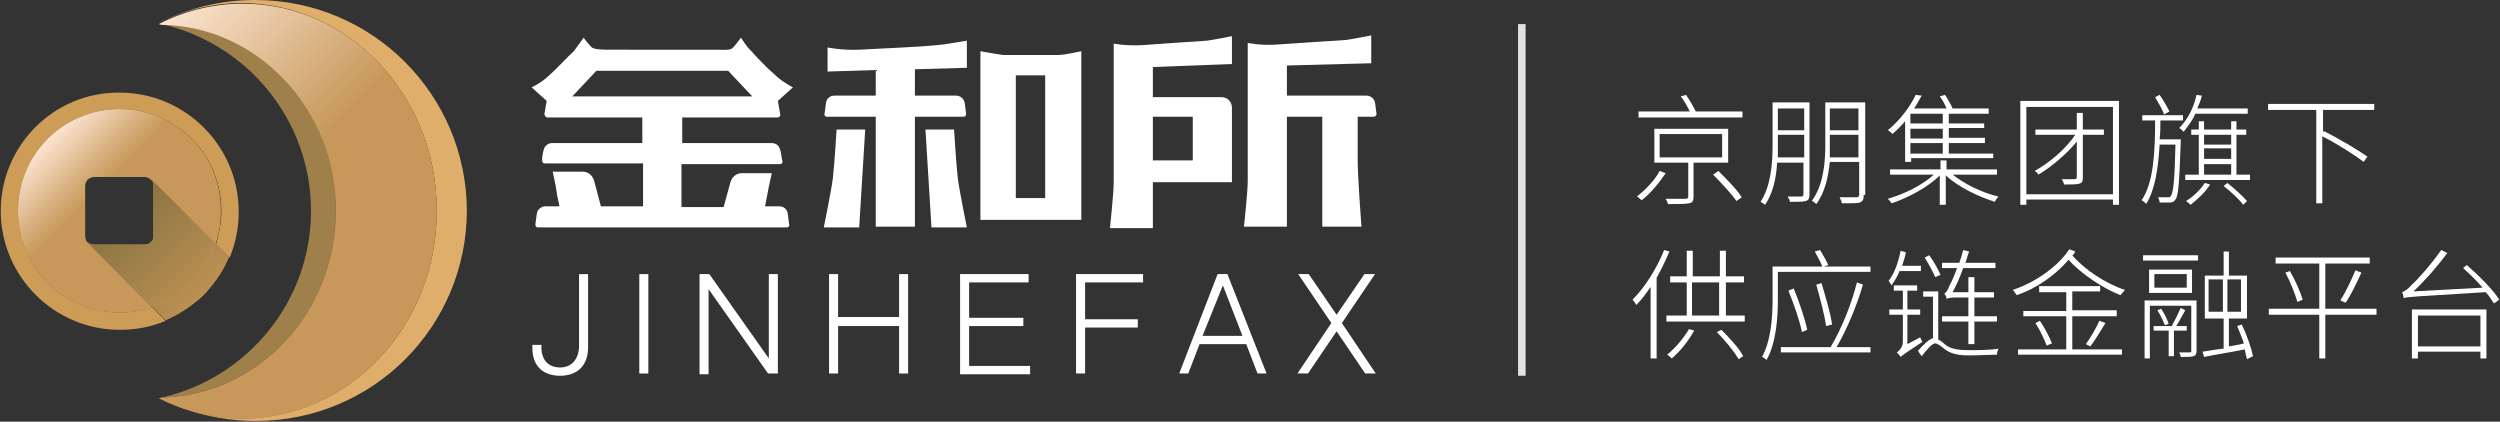 <?xml version="1.0" encoding="utf-8"?>
<!-- Generator: Adobe Illustrator 18.1.1, SVG Export Plug-In . SVG Version: 6.00 Build 0)  -->
<svg version="1.1" id="图层_1" xmlns="http://www.w3.org/2000/svg" xmlns:xlink="http://www.w3.org/1999/xlink" x="0px" y="0px"
	 viewBox="0 0 332 56" enable-background="new 0 0 332 56" xml:space="preserve">
<rect x="0" y="0" width="332" height="56" fill="#333333" stroke="none"/>
<g>
	<g>
		<path fill="#9F804B" d="M44.6,28c0-13.5-10.3-24.5-23.1-24.8C32.8,5.8,41.3,15.9,41.3,28c0,12.1-8.5,22.2-19.8,24.8
			C34.3,52.5,44.6,41.5,44.6,28z"/>
		<path fill="#DFAE6A" d="M33.9,0c-4.6,0-9,1.1-12.9,3.1c0,0,0,0,0,0c3.4-1.7,7.2-2.7,11.1-2.7C46.5,0.5,58,12.8,58,28
			S46.5,55.5,32.2,55.5c-4,0-7.8-1-11.1-2.7c0,0,0,0,0,0c3.9,2,8.2,3.1,12.9,3.1c15.5,0,28-12.5,28-28C61.9,12.5,49.4,0,33.9,0z"/>
		<path fill="#966B31" d="M58,28C58,12.8,46.5,0.5,32.2,0.5c-4,0-7.8,1-11.1,2.7c0.1,0,0.3,0.1,0.4,0.1C34.2,3.5,44.6,14.5,44.6,28
			c0,13.5-10.3,24.5-23.1,24.8c-0.1,0-0.3,0.1-0.4,0.1c3.4,1.7,7.2,2.7,11.1,2.7C46.5,55.5,58,43.2,58,28z"/>
		<linearGradient id="SVGID_1_" gradientUnits="userSpaceOnUse" x1="14.638" y1="9.564" x2="51.51" y2="46.436">
			<stop  offset="0" style="stop-color:#FCE4D1"/>
			<stop  offset="0.503" style="stop-color:#C79859"/>
		</linearGradient>
		<path fill="url(#SVGID_1_)" d="M58,28C58,12.8,46.5,0.5,32.2,0.5c-4,0-7.8,1-11.1,2.7c0.1,0,0.3,0.1,0.4,0.1
			C34.2,3.5,44.6,14.5,44.6,28c0,13.5-10.3,24.5-23.1,24.8c-0.1,0-0.3,0.1-0.4,0.1c3.4,1.7,7.2,2.7,11.1,2.7
			C46.5,55.5,58,43.2,58,28z"/>
		<path fill="#CD9D58" d="M15.9,41.5c-7.5,0-13.5-6-13.5-13.5c0-7.5,6-13.5,13.5-13.5c7.5,0,13.5,6,13.5,13.5c0,1.5-0.3,3-0.7,4.4
			l1.8,1.8c0.8-1.9,1.2-4,1.2-6.1c0-8.7-7.1-15.8-15.8-15.8C7.2,12.2,0.1,19.3,0.1,28c0,8.7,7.1,15.8,15.8,15.8
			c2.2,0,4.2-0.4,6.1-1.2l-1.8-1.8C18.9,41.2,17.4,41.5,15.9,41.5z"/>
		<path fill="#CD9D58" d="M26.7,39.5c0.2-0.2,0.5-0.5,0.7-0.7L26.7,39.5z"/>
		<path fill="#CD9D58" d="M15.9,14.5c-7.5,0-13.5,6-13.5,13.5c0,7.5,6,13.5,13.5,13.5c1.5,0,3-0.3,4.3-0.7l-8.6-8.6l0,0
			c-0.2-0.2-0.3-0.5-0.3-0.8v-6.7c0-0.7,0.5-1.2,1.2-1.2h6.7c0.3,0,0.6,0.1,0.8,0.3l0,0l8.6,8.6c0.5-1.4,0.7-2.8,0.7-4.4
			C29.4,20.5,23.3,14.5,15.9,14.5z"/>
		<linearGradient id="SVGID_2_" gradientUnits="userSpaceOnUse" x1="6.339" y1="18.46" x2="25.419" y2="37.54">
			<stop  offset="0" style="stop-color:#FCE4D1"/>
			<stop  offset="0.354" style="stop-color:#C79859"/>
		</linearGradient>
		<path fill="url(#SVGID_2_)" d="M15.9,14.5c-7.5,0-13.5,6-13.5,13.5c0,7.5,6,13.5,13.5,13.5c1.5,0,3-0.3,4.3-0.7l-8.6-8.6l0,0
			c-0.2-0.2-0.3-0.5-0.3-0.8v-6.7c0-0.7,0.5-1.2,1.2-1.2h6.7c0.3,0,0.6,0.1,0.8,0.3l0,0l8.6,8.6c0.5-1.4,0.7-2.8,0.7-4.4
			C29.4,20.5,23.3,14.5,15.9,14.5z"/>
		<path fill="#CD9D58" d="M30.4,34.1l-1.8-1.8c-1.3,3.9-4.5,7.1-8.4,8.4l1.8,1.8c1.7-0.7,3.3-1.8,4.7-3l0.7-0.7
			C28.6,37.4,29.7,35.9,30.4,34.1z"/>
		
			<linearGradient id="SVGID_3_" gradientUnits="userSpaceOnUse" x1="-58.36" y1="-46.229" x2="-71.836" y2="-59.705" gradientTransform="matrix(0.916 -8.386644e-002 -8.386644e-002 0.916 76.601 76.601)">
			<stop  offset="0" style="stop-color:#BC9053"/>
			<stop  offset="1" style="stop-color:#897441"/>
		</linearGradient>
		<path fill="url(#SVGID_3_)" d="M30.4,34.1l-1.8-1.8c-1.3,3.9-4.5,7.1-8.4,8.4l1.8,1.8c1.7-0.7,3.3-1.8,4.7-3l0.7-0.7
			C28.6,37.4,29.7,35.9,30.4,34.1z"/>
		<path fill="#CD9D58" d="M20,23.7c0.3,0.2,0.4,0.6,0.4,0.9v6.7c0,0.7-0.5,1.2-1.2,1.2h-6.7c-0.4,0-0.7-0.2-0.9-0.4l0,0l8.6,8.6
			c4-1.3,7.1-4.5,8.4-8.4L20,23.7L20,23.7z"/>
		<linearGradient id="SVGID_4_" gradientUnits="userSpaceOnUse" x1="6.334" y1="18.465" x2="25.414" y2="37.545">
			<stop  offset="0" style="stop-color:#FCE4D1"/>
			<stop  offset="0.354" style="stop-color:#C79859"/>
		</linearGradient>
		<path fill="url(#SVGID_4_)" d="M20,23.7c0.3,0.2,0.4,0.6,0.4,0.9v6.7c0,0.7-0.5,1.2-1.2,1.2h-6.7c-0.4,0-0.7-0.2-0.9-0.4l0,0
			l8.6,8.6c4-1.3,7.1-4.5,8.4-8.4L20,23.7L20,23.7z"/>
		
			<linearGradient id="SVGID_5_" gradientUnits="userSpaceOnUse" x1="-58.36" y1="-46.229" x2="-71.836" y2="-59.705" gradientTransform="matrix(0.916 -8.386644e-002 -8.386644e-002 0.916 76.601 76.601)">
			<stop  offset="0" style="stop-color:#BC9053"/>
			<stop  offset="1" style="stop-color:#897441"/>
		</linearGradient>
		<path fill="url(#SVGID_5_)" d="M20,23.7c0.3,0.2,0.4,0.6,0.4,0.9v6.7c0,0.7-0.5,1.2-1.2,1.2h-6.7c-0.4,0-0.7-0.2-0.9-0.4l0,0
			l8.6,8.6c4-1.3,7.1-4.5,8.4-8.4L20,23.7L20,23.7z"/>
	</g>
	<g>
		<path fill="#FFFFFF" d="M163.6,8.5V4.8c0,0-2.5,0.5-3.3,0.6c-1.8,0.1-5.7,0.4-8.7,0.6c-2.1,0.1-3.7-0.2-3.7-0.2v0.5
			c0,0,0,1.1,0,2.8v15.1c0,1.5-0.5,6.1-0.5,6.1h5.7v-6.1h10.5v-9.9c0-0.8-0.6-1.4-1.4-1.4h-9.1v-4L163.6,8.5z M158.4,15.5v5.8h-5.3
			v-5.8H158.4z"/>
		<path fill="#FFFFFF" d="M182.4,15.5h-2.1v5.8c0,2.2,0.5,8.8,0.5,8.8h-5.2V15.5h-4.7v14.6h-5.7c0,0,0.5-4.6,0.5-6.1V9
			c0-1.7,0-2.8,0-2.8V5.7c0,0,1.8,0.4,4.1,0.2c3.3-0.2,7.2-0.5,9-0.6c0.8-0.1,3.3-0.6,3.3-0.6v3.7l-11.2,0.3v4h10.6
			c0.5,0,1,0.4,1.1,0.9l0.2,1.5C182.8,15.4,182.6,15.5,182.4,15.5z"/>
		<path fill="#FFFFFF" d="M104.6,28.3c-0.1-0.5-0.5-0.9-1.1-0.9h-1.9l0.5-2.6c0,0,0,0,0,0l0.4-1.8h-4c-0.7,0-1.3,0.5-1.5,1.2
			l-0.9,3.3h-5.6v-5.7h13.1c0.2,0,0.4-0.2,0.3-0.4l-0.1-0.5v0l-0.1-0.7l-0.1-0.3c-0.1-0.5-0.5-0.9-1.1-0.9H90.6v-3.4h12.6
			c0.3,0,0.5-0.2,0.4-0.5l-0.3-1.7l2-1.8c0,0-1.2-0.6-2.1-1.4c-1.4-1.2-2.8-2.7-3.5-3.5C99.2,6.3,98.4,5,98.4,5s-1,1.4-1.3,1.5
			c-0.4,0.2-1.8,0.1-1.8,0.1H80.5c0,0-1.3,0-1.7-0.2C78.5,6.4,77.5,5,77.5,5s-0.9,1.3-1.3,1.8c-0.8,0.7-2.2,2.3-3.6,3.5
			c-0.9,0.8-2,1.3-2,1.3l2,1.8l-0.3,1.7c0,0.3,0.2,0.5,0.4,0.5h12.6V19H73.3c-0.5,0-1,0.4-1.1,0.9l-0.1,0.4l-0.1,0.6v0L72,21.3
			c0,0.2,0.1,0.4,0.3,0.4h13.1v5.7h-5.6L78.9,24c-0.2-0.7-0.8-1.2-1.5-1.2h-4l0.4,1.9L74,26l0.3,1.4h-1.9c-0.5,0-1,0.4-1.1,0.9
			l-0.2,1.5c0,0.2,0.1,0.4,0.3,0.4h33.1c0.2,0,0.4-0.2,0.3-0.4L104.6,28.3z M76,12.8l3.2-3.4h17.5l3.2,3.4H76z"/>
		<path fill="#FFFFFF" d="M121.5,9.2v3.5h5.5c0.5,0,1,0.4,1.1,0.9l0.2,1.5c0,0.2-0.1,0.4-0.3,0.4h-6.5v14.6h-5.2V15.5h-6.5
			c-0.2,0-0.4-0.2-0.3-0.4l0.2-1.5c0.1-0.5,0.5-0.9,1.1-0.9h5.5V9.3l-6.4,0.2V6.3c0,0,1.8,0.4,4.2,0.3c3.8-0.2,8.8-0.4,11.2-0.7
			c0.8-0.1,3.1-0.5,3.1-0.5V9L121.5,9.2z"/>
		<path fill="#FFFFFF" d="M130.2,6.8v22.4h13.4V6.8c0,0-2.2,0.5-3,0.5c-1.8,0-5.5,0-7.4,0C132.4,7.2,130.2,6.8,130.2,6.8z
			 M138.8,26.3h-3.9V10h3.9V26.3z"/>
		<path fill="#FFFFFF" d="M114.9,17.2h-3.8c0,0-0.3,4.9-0.5,6.5s-1.2,6.5-1.2,6.5h4.7L114.9,17.2z"/>
		<path fill="#FFFFFF" d="M122.9,17.2h3.8c0,0,0.3,4.9,0.5,6.5s1.2,6.5,1.2,6.5h-4.7L122.9,17.2z"/>
	</g>
	<g>
		<path fill="#FFFFFF" d="M71.9,45.9v0.2c0,1.9,1.1,2.7,2.5,2.7c1.4,0,2.5-1,2.5-2.9v-9.5h1.2v9.7c0,2.7-1.7,3.8-3.7,3.8
			c-2.2,0-3.7-1.2-3.7-3.7v-0.4H71.9z"/>
		<path fill="#FFFFFF" d="M86.1,36.4v13.2h-1.2V36.4H86.1z"/>
		<path fill="#FFFFFF" d="M94.2,36.4l7.9,11.2h0V36.4h1.2v13.2h-1.3l-7.9-11.2l0,0v11.3h-1.2V36.4H94.2z"/>
		<path fill="#FFFFFF" d="M111.3,36.4v5.7h8.1v-5.7h1.2v13.2h-1.2v-6.3h-8.1v6.3h-1.2V36.4H111.3z"/>
		<path fill="#FFFFFF" d="M136.6,36.4v1.1h-7.9v4.7h7.2v1.1h-7.2v5.3h8.1v1.1h-9.3V36.4H136.6z"/>
		<path fill="#FFFFFF" d="M151.8,36.4v1.1h-7.7v4.9h7v1.1h-7v6.1h-1.2V36.4H151.8z"/>
		<path fill="#FFFFFF" d="M161.7,36.4h1.3l5.2,13.2H167l-1.5-3.9h-6.2l-1.5,3.9h-1.2L161.7,36.4z M159.7,44.6h5.3l-2.6-6.7h0
			L159.7,44.6z"/>
		<path fill="#FFFFFF" d="M173.8,36.4l3.7,5.4l3.7-5.4h1.4l-4.4,6.5l4.5,6.7h-1.4l-3.8-5.6l-3.8,5.6h-1.4l4.5-6.7l-4.4-6.5H173.8z"
			/>
	</g>
	<g>
		<path fill="#FFFFFF" d="M221.7,33.4c-0.5,1.2-1.1,2.4-1.7,3.5v10.7h-0.8v-9.5c-0.6,0.9-1.2,1.7-1.9,2.4c-0.1-0.2-0.3-0.5-0.5-0.7
			c1.6-1.6,3.2-4.1,4.2-6.6L221.7,33.4z M231.7,41.9v0.8h-10.4v-0.8h2.7v-4.4h-2.2v-0.8h2.2v-3.4h0.8v3.4h3.6v-3.4h0.8v3.4h2.4v0.8
			h-2.4v4.4H231.7z M225,43.9c-0.8,1.4-1.9,2.8-3,3.7c-0.1-0.1-0.4-0.4-0.6-0.5c1.1-0.9,2.2-2.2,2.9-3.4L225,43.9z M224.7,41.9h3.6
			v-4.4h-3.6V41.9z M228.6,43.8c1.1,1.1,2.4,2.5,2.9,3.5l-0.6,0.4c-0.6-1-1.8-2.5-2.9-3.6L228.6,43.8z"/>
		<path fill="#FFFFFF" d="M236.1,36.1v3.7c0,2.3-0.2,5.7-1.5,8c-0.1-0.1-0.5-0.4-0.6-0.4c1.2-2.2,1.4-5.3,1.4-7.6v-4.4h6.6
			c-0.2-0.6-0.7-1.4-1-2l0.7-0.2c0.4,0.7,0.9,1.5,1.1,2l-0.6,0.2h6.2v0.7H236.1z M248.4,46.1v0.7h-11.9v-0.7h6.6
			c1.5-2.5,2.8-5.8,3.5-8.6l0.8,0.3c-0.8,2.7-2,5.7-3.5,8.3H248.4z M239.3,44.1c-0.3-1.5-1.1-3.8-1.8-5.5l0.7-0.3
			c0.7,1.7,1.5,4,1.8,5.5L239.3,44.1z M242.5,43.3c-0.2-1.5-0.8-3.7-1.3-5.5l0.7-0.2c0.5,1.7,1.2,4,1.4,5.5L242.5,43.3z"/>
		<path fill="#FFFFFF" d="M252.3,35.9c-0.3,0.8-0.7,1.4-1.1,2c-0.1-0.2-0.3-0.5-0.4-0.6c0.8-1,1.3-2.5,1.6-4l0.7,0.2
			c-0.1,0.6-0.3,1.2-0.5,1.8h2.5v0.7H252.3z M255,44.8c0.1,0.2,0.2,0.5,0.3,0.6c-2.3,1.5-2.7,1.8-2.9,2c-0.1-0.2-0.3-0.4-0.5-0.6
			c0.3-0.2,0.8-0.7,0.8-1.4v-3.6h-1.8v-0.7h1.8v-2.5h-1.2v-0.7h3.1v0.7h-1.3v2.5h1.7v0.7h-1.7v3.9L255,44.8z M257.4,45.1
			c0.3,0.1,0.6,0.4,1.1,0.8c0.8,0.5,1.7,0.6,3,0.6c1.1,0,2.8,0,3.9-0.2c-0.1,0.2-0.2,0.6-0.2,0.8c-0.9,0-2.7,0.1-3.7,0.1
			c-1.4,0-2.4-0.2-3.2-0.8c-0.5-0.4-1-0.8-1.3-0.8c-0.4,0-1.1,0.8-1.8,1.7l-0.5-0.7c0.7-0.8,1.4-1.5,2-1.7v-5.5h-1.3v-0.7h2V45.1z
			 M257,36.8c-0.3-0.7-0.9-1.8-1.4-2.6l0.6-0.3c0.6,0.8,1.2,1.9,1.5,2.6L257,36.8z M261.4,42.7h-3.5V42h3.5v-2.5h-1.7
			c-0.6,0-1.1,0.1-1.2,0.2c0-0.2-0.1-0.5-0.3-0.7c0.2-0.1,0.5-0.5,0.7-1.1c0.2-0.3,0.6-1.2,1-2.3h-2v-0.7h2.3
			c0.2-0.6,0.4-1.2,0.5-1.7l0.8,0.2c-0.2,0.5-0.3,1-0.5,1.5h4v0.7h-4.3c-0.4,1.2-0.9,2.3-1.4,3.2h2.1v-2h0.8v2h2.6v0.7h-2.6V42h3
			v0.7h-3v3h-0.8V42.7z"/>
		<path fill="#FFFFFF" d="M275.6,33.4c-0.1,0.2-0.2,0.4-0.4,0.5c1.6,1.9,4.5,3.8,7,4.6c-0.2,0.2-0.4,0.5-0.6,0.7
			c-2.3-0.9-5.2-2.8-6.9-4.7c-1.7,2-4.2,3.8-6.9,4.7c-0.1-0.2-0.3-0.5-0.5-0.7c3-1,6-3.1,7.5-5.4L275.6,33.4z M275.2,46.4h6.6v0.7
			H268v-0.7h6.4V42h-5.7v-0.7h5.7v-2.5h-3.6V38h8.1v0.7h-3.7v2.5h5.9V42h-5.9V46.4z M270.9,42.6c0.6,0.9,1.3,2.2,1.6,3l-0.7,0.3
			c-0.3-0.8-0.9-2.1-1.5-3L270.9,42.6z M277,45.7c0.6-0.8,1.4-2.2,1.8-3.1l0.8,0.3c-0.6,1-1.4,2.3-2,3.1L277,45.7z"/>
		<path fill="#FFFFFF" d="M284.6,33.9h7.3v0.7h-7.3V33.9z M291.7,46.6c0,0.4-0.1,0.6-0.4,0.7c-0.3,0.1-0.8,0.1-1.7,0.1
			c0-0.2-0.1-0.4-0.2-0.6c0.7,0,1.2,0,1.4,0c0.2,0,0.2-0.1,0.2-0.2v-6h-5.5v7h-0.7v-7.7h6.9V46.6z M291.1,38.9h-5.7v-3.1h5.7V38.9z
			 M288.7,43.9v3.4H288v-3.4h-2v-0.6h2.4c0.4-0.7,0.9-1.7,1.2-2.4l0.6,0.3c-0.4,0.7-0.8,1.5-1.2,2.1h1.4v0.6H288.7z M290.4,36.4
			h-4.3v1.8h4.3V36.4z M287,41c0.4,0.6,0.8,1.4,1,2l-0.5,0.2c-0.2-0.5-0.6-1.4-1-2L287,41z M298.4,47.7c-0.1-0.4-0.2-0.8-0.3-1.3
			c-1.9,0.4-4,0.7-5.4,1l-0.2-0.7c0.8-0.1,1.7-0.3,2.8-0.4v-4h-2.5v-5.7h2.5v-3.2h0.7v3.2h2.4v5.7h-2.4V46c0.6-0.1,1.3-0.2,2-0.4
			c-0.3-0.8-0.6-1.6-0.9-2.3l0.6-0.2c0.7,1.4,1.3,3.2,1.5,4.2L298.4,47.7z M293.3,41.4h1.9v-4.3h-1.9V41.4z M297.6,37.1h-1.8v4.3
			h1.8V37.1z"/>
		<path fill="#FFFFFF" d="M315.6,41.8h-6.8v5.8H308v-5.8h-6.7v-0.8h6.7v-6h-5.8v-0.8h12.5V35h-5.9v6h6.8V41.8z M304.1,36
			c0.7,1.2,1.4,2.8,1.7,3.8l-0.7,0.3c-0.3-1-0.9-2.6-1.6-3.9L304.1,36z M310.8,39.9c0.7-1.1,1.5-2.8,2-4l0.8,0.3
			c-0.6,1.3-1.4,3-2.1,4L310.8,39.9z"/>
		<path fill="#FFFFFF" d="M327.6,35.2c1.6,1.4,3.5,3.3,4.3,4.6l-0.7,0.5c-0.3-0.4-0.6-1-1.1-1.5c-9.6,0.6-10.4,0.6-10.9,0.8
			c0-0.2-0.1-0.6-0.2-0.8c0.3-0.1,0.8-0.4,1.3-1c0.6-0.5,2.5-2.6,3.9-4.6l0.8,0.4c-1.4,1.9-3,3.7-4.5,5.1l9.2-0.5
			c-0.8-0.9-1.7-1.8-2.6-2.6L327.6,35.2z M320.3,41.1h9.9v6.5h-0.8v-0.9h-8.3v0.9h-0.8V41.1z M321.1,41.9V46h8.3v-4.1H321.1z"/>
	</g>
	<g>
		<path fill="#FFFFFF" d="M221.2,23c-0.8,1.2-2,2.7-3.2,3.6c-0.1-0.1-0.4-0.4-0.6-0.5c1.1-0.9,2.4-2.2,3-3.4L221.2,23z M231.4,14.8
			v0.8h-13.8v-0.8h6.8c-0.3-0.6-0.7-1.4-1.2-2l0.7-0.2c0.5,0.7,1,1.6,1.3,2.2H231.4z M224.9,21.6v4.5c0,0.6-0.1,0.8-0.6,0.9
			c-0.5,0.1-1.3,0.1-2.8,0.1c0-0.2-0.2-0.5-0.3-0.7c1.3,0,2.3,0,2.6,0c0.3,0,0.4-0.1,0.4-0.3v-4.5h-4.5v-4.5h9.8v4.5H224.9z
			 M220.4,20.9h8.3v-3.1h-8.3V20.9z M228.2,22.7c1.1,1.1,2.5,2.5,3.1,3.5l-0.7,0.5c-0.6-0.9-2-2.4-3.1-3.5L228.2,22.7z"/>
		<path fill="#FFFFFF" d="M240.3,25.8c0,0.5-0.1,0.8-0.5,0.9c-0.4,0.1-1,0.1-2.1,0.1c0-0.2-0.2-0.5-0.3-0.7c0.9,0,1.6,0,1.8,0
			c0.2,0,0.3-0.1,0.3-0.3v-4.2h-3.5c-0.1,1.9-0.5,4-1.6,5.6c-0.1-0.1-0.4-0.3-0.6-0.4c1.4-2.1,1.6-5.2,1.6-7.5v-5.7h4.9V25.8z
			 M239.6,20.9v-3h-3.5v1.4c0,0.5,0,1,0,1.6H239.6z M236.1,14.4v2.9h3.5v-2.9H236.1z M247.5,25.9c0,0.6-0.1,0.8-0.5,1
			c-0.4,0.1-1.2,0.1-2.4,0.1c0-0.2-0.2-0.6-0.3-0.8c1,0,1.9,0,2.2,0c0.3,0,0.4-0.1,0.4-0.4v-4.3h-3.9c-0.2,1.9-0.6,4-1.8,5.6
			c-0.1-0.1-0.4-0.4-0.6-0.4c1.6-2.2,1.8-5.2,1.8-7.5v-5.6h5.3V25.9z M246.8,20.9v-3H243v1.3c0,0.5,0,1.1,0,1.7H246.8z M243,14.4
			v2.9h3.8v-2.9H243z"/>
		<path fill="#FFFFFF" d="M253,16.1c-0.5,0.6-1.1,1.2-1.7,1.7c-0.1-0.2-0.4-0.4-0.6-0.5c1.7-1.4,3-3.2,3.7-4.7l0.8,0.1
			c-0.3,0.5-0.6,1.1-1,1.7h4.3c-0.2-0.5-0.5-1.1-0.9-1.6l0.7-0.2c0.4,0.6,0.8,1.3,1,1.8h4.8v0.7h-5.3v1.3h4.7v0.6h-4.7v1.3h4.8V19
			h-4.8v1.4h5.9V21h-10.9v0.5H253V16.1z M259.2,23.1c1.6,1.3,4,2.5,6.2,3c-0.2,0.2-0.4,0.5-0.5,0.7c-2.2-0.7-4.9-2-6.5-3.5v3.9h-0.8
			v-3.9c-1.6,1.6-4.3,3-6.4,3.7c-0.1-0.2-0.4-0.5-0.5-0.6c2.1-0.6,4.6-1.8,6.1-3.2H251v-0.7h6.7v-1.2h0.8v1.2h6.7v0.7H259.2z
			 M258,15.1h-4.3v1.3h4.3V15.1z M258,17.1h-4.3v1.3h4.3V17.1z M258,19h-4.3v1.4h4.3V19z"/>
		<path fill="#FFFFFF" d="M281.4,13.4v13.8h-0.8v-0.7h-11.5v0.7h-0.8V13.4H281.4z M280.6,25.7V14.2h-11.5v11.6H280.6z M279.4,17.9
			h-2.8v5.7c0,0.5-0.1,0.7-0.5,0.8c-0.4,0.1-1,0.1-2,0.1c0-0.2-0.2-0.5-0.3-0.7c0.8,0,1.5,0,1.7,0c0.2,0,0.3-0.1,0.3-0.3v-4.7
			c-1.4,1.7-3.3,3.3-5.1,4.4c-0.1-0.2-0.3-0.4-0.5-0.5c2-1.1,4.1-2.9,5.4-4.8h-5.3v-0.7h5.5v-2.2h0.8v2.2h2.8V17.9z"/>
		<path fill="#FFFFFF" d="M289.6,18.6c0,0,0,0.3,0,0.4c-0.2,5.3-0.3,7-0.7,7.5c-0.2,0.3-0.4,0.4-0.8,0.4c-0.3,0-0.8,0-1.3,0
			c0-0.2-0.1-0.5-0.2-0.7c0.6,0,1.1,0,1.3,0c0.2,0,0.3,0,0.4-0.2c0.3-0.4,0.5-2,0.6-6.8h-2.1c-0.2,3.2-0.6,6-1.8,7.9
			c-0.1-0.2-0.4-0.4-0.6-0.5c1.6-2.3,1.8-6.5,1.8-10.6h-1.7v-0.7h5.4v0.7h-3c0,0.8,0,1.7-0.1,2.5l2.4,0H289.6z M287.4,15.2
			c-0.2-0.6-0.8-1.6-1.2-2.3l0.6-0.3c0.5,0.7,1,1.6,1.3,2.2L287.4,15.2z M291.5,15.2c-0.4,0.9-1,1.6-1.5,2.3
			c-0.1-0.1-0.4-0.4-0.6-0.5c1.1-1.1,1.9-2.6,2.3-4.4l0.7,0.1c-0.1,0.6-0.4,1.2-0.6,1.7h6.7v0.7H291.5z M298.8,23.2v0.7h-8.6v-0.7
			h1.8v-5.3h-1v-0.7h1v-1.1h0.7v1.1h3.6v-1.1h0.7v1.1h1.3v0.7H297v5.3H298.8z M293.5,24.5c-0.6,1-1.7,2-2.6,2.7
			c-0.1-0.1-0.4-0.4-0.6-0.5c1-0.6,1.9-1.5,2.5-2.4L293.5,24.5z M292.7,17.9v1.3h3.6v-1.3H292.7z M292.7,21.1h3.6v-1.4h-3.6V21.1z
			 M292.7,23.2h3.6v-1.4h-3.6V23.2z M295.8,24.3c0.9,0.7,2.1,1.8,2.6,2.4l-0.5,0.5c-0.5-0.7-1.7-1.8-2.6-2.5L295.8,24.3z"/>
		<path fill="#FFFFFF" d="M308.5,14.6v3l0.1-0.2c2,1,4.5,2.5,5.8,3.4l-0.5,0.7c-1.2-0.9-3.5-2.4-5.5-3.4v8.9h-0.8V14.6h-6.4v-0.8
			h14.1v0.8H308.5z"/>
	</g>
	<line fill="none" stroke="#E2E2E2" stroke-miterlimit="10" x1="202.1" y1="3.2" x2="202.1" y2="49.9"/>
</g>
</svg>

